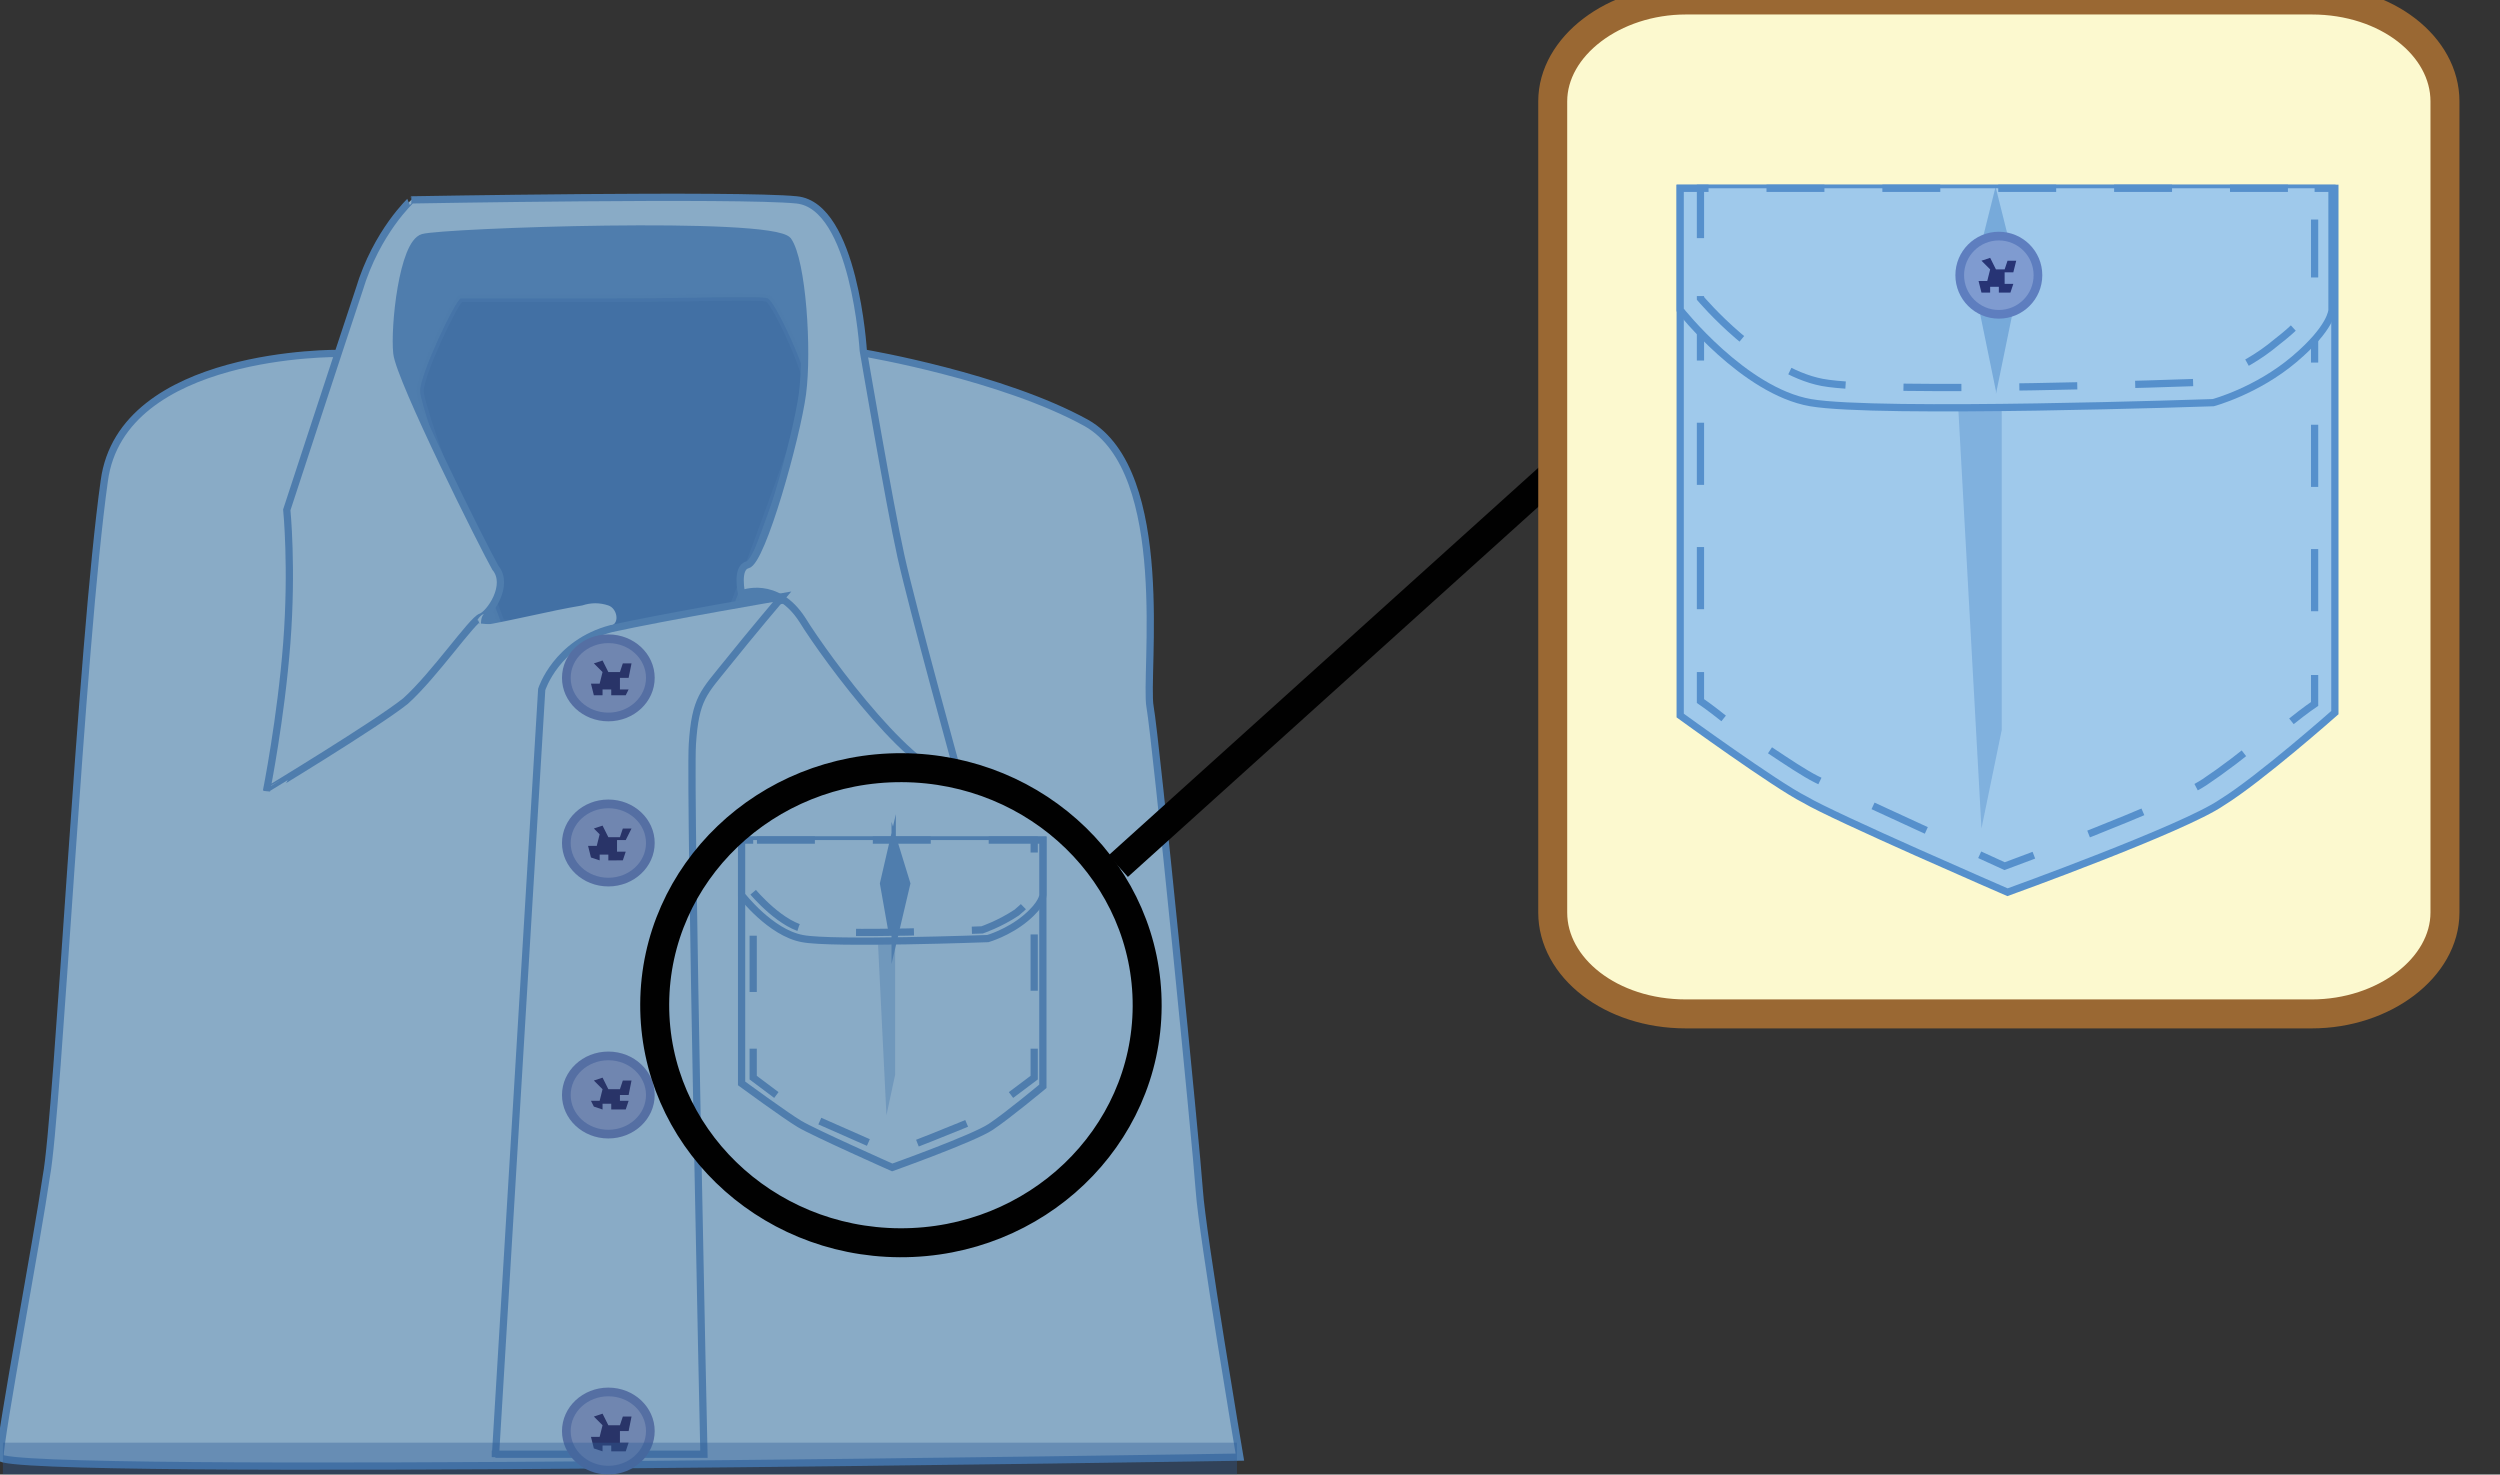 <svg xmlns="http://www.w3.org/2000/svg" version="1.0" viewBox="0 0 86.3 50.9"><rect x="0" y="0" width="86.3" height="50.9" fill="#333333" stroke="none"/><switch><g><g opacity=".8"><path fill="#9FC9EB" stroke="#5690CC" stroke-miterlimit="10" stroke-width=".25" d="M11.7 12.2s-7.5-.1-8.1 4.4c-.8 5.7-1.6 21.9-2 24-.3 2.1-1.6 9-1.6 9.7 0 .7 42.8 0 42.8 0s-1.3-7.7-1.4-9.2c-.1-1.5-1.5-15.6-1.7-16.7s.8-8.1-2.2-9.8c-2.9-1.6-7.6-2.4-7.6-2.4H11.7z"/><path fill="#5690CC" stroke="#5690CC" stroke-miterlimit="10" stroke-width=".25" d="M14.7 8.2S27 7.1 27.3 7.9c.3.8.9 4.9.9 5.3 0 .4-1.1 7.5-1.1 7.5l-5.9 1.1-4.6-.4s-4.5-5.2-4.5-6 1.8-7.1 1.8-7.1l.8-.1z"/><path fill="#2F67B2" stroke="#5690CC" stroke-miterlimit="10" stroke-width=".25" d="M27.9 13.5c0-.7-1.2-3.2-1.4-3.2-.1-.1-2.8 0-5.3 0h-5.3c-.2.1-1.4 2.6-1.4 3.2 0 .7 2.8 8 2.8 8s.8.1 1.8.1c.5.1 1.3.1 2.1.1s1.5 0 2.1-.1c1-.1 1.8-.1 1.8-.1s2.8-7.3 2.8-8z" opacity=".38"/><path fill="#9FC9EB" stroke="#5690CC" stroke-miterlimit="10" stroke-width=".25" d="M33.1 26.8s-1.6-5.8-2-7.6-1.3-7.1-1.3-7.1-.3-5-2.3-5.2c-2-.2-13.3 0-13.3 0S13 8 12.4 10c-.7 2.1-2.5 7.6-2.5 7.6s.2 2 0 4.6-.7 5.1-.7 5.1S13 25 14 24.2c1-.9 2.3-2.8 2.6-2.9.3-.1 1-1.1.5-1.7-.4-.7-3.3-6.5-3.4-7.4-.1-.9.2-3.8.9-4 .7-.2 12-.6 12.6.1.5.7.7 3.8.5 5.3s-1.4 5.8-1.9 5.9c-.4.1-.2 1-.2 1s1.2-.5 2.1.9c.8 1.3 4.1 5.8 5.4 5.4zM25.6 29v8.4s1.5 1.1 2 1.4c.5.3 3.2 1.5 3.2 1.5s2.8-1 3.4-1.4c.6-.4 1.8-1.4 1.8-1.4V29H25.6z"/><path fill="#9FC9EB" d="M26 29.3v7.8s1.4 1 1.9 1.3c.5.2 3 1.4 3 1.4s2.6-1 3.2-1.3c.6-.4 1.7-1.3 1.7-1.3v-7.8H26z"/><g fill="none" stroke="#5690CC" stroke-miterlimit="10" stroke-width=".25"><path d="M27 29.3h-1v1"/><path stroke-dasharray="1.943 1.943" d="M26 32.3v2.9"/><path d="M26 36.2v1l.8.6"/><path stroke-dasharray="1.832 1.832" d="M28.3 38.7c.9.4 2.5 1.1 2.5 1.1s2.6-1 3.2-1.3c.1 0 .1-.1.2-.1"/><path d="M34.9 37.8l.8-.6v-1"/><path stroke-dasharray="1.943 1.943" d="M35.7 34.2v-2.9"/><path d="M35.7 30.3v-1h-1"/><path stroke-dasharray="2.581 2.581" d="M32.1 29.3h-3.9"/></g><path fill="#9FC9EB" stroke="#5690CC" stroke-miterlimit="10" stroke-width=".25" d="M25.6 30.9s1 1.3 2.1 1.5c1 .2 6.4 0 6.4 0s.7-.2 1.3-.7c.6-.5.6-.8.6-.8V29H25.6v1.9z"/><path fill="#9FC9EB" stroke="#5690CC" stroke-dasharray="2" stroke-miterlimit="10" stroke-width=".25" d="M26 30.8s1 1.2 1.9 1.3c1 .2 6 0 6 0s.6-.2 1.2-.6c.6-.5.6-.7.6-.7V29H26v1.8z"/><path fill="#5690CC" d="M30.3 32.4h.6v4.7l-.3 1.4z" opacity=".42"/><path fill="#9FC9EB" d="M16.7 21.2c-.1.1-.1.3-.1.4 1.2-.2 2.3-.5 3.5-.7.3-.1.6-.1.9 0 .3.1.4.6.1.7-.8.6-1.9 1.3-2.5 2.1-.9-.5-1.7-1.3-2.1-2.3-.1.1.1-.2.2-.2z"/><path fill="#9FC9EB" stroke="#5690CC" stroke-miterlimit="10" stroke-width=".25" d="M17.1 50.3l1.6-26.5s.5-1.6 2.4-2.1c1.8-.4 5.9-1.1 5.9-1.1s-1.1 1.3-1.9 2.3c-.8 1-1.1 1.2-1.2 2.8-.1 1.6.4 24.5.4 24.5h-7.2z"/><path fill="#5690CC" stroke="#5690CC" stroke-miterlimit="10" stroke-width=".25" d="M30.9 29.2v3l.4-1.7zm-.1 3v-3l-.3 1.3z"/><ellipse cx="21" cy="23.4" fill="#5E7EBF" rx="1.6" ry="1.5"/><ellipse cx="21" cy="23.4" fill="#7F9BD0" rx="1.3" ry="1.2"/><path fill="#273475" d="M20.5 22.9l.3-.1.2.4h.4l.1-.3h.3l-.1.5h-.3v.4h.3l-.1.2h-.5v-.2h-.3v.2h-.3l-.1-.4h.3l.1-.4-.3-.3z"/><ellipse cx="21" cy="29.1" fill="#5E7EBF" rx="1.6" ry="1.5"/><ellipse cx="21" cy="29.1" fill="#7F9BD0" rx="1.3" ry="1.2"/><path fill="#273475" d="M20.5 28.6l.3-.1.2.4h.4l.1-.3h.3l-.2.4h-.3v.4h.3l-.1.3H21v-.2h-.3v.2l-.3-.1-.1-.4h.3l.1-.4-.2-.2z"/><ellipse cx="21" cy="37.8" fill="#5E7EBF" rx="1.6" ry="1.5"/><ellipse cx="21" cy="37.8" fill="#7F9BD0" rx="1.3" ry="1.2"/><path fill="#273475" d="M20.5 37.3l.3-.1.2.4h.4l.1-.3h.3l-.1.5h-.3v.2h.3l-.1.3h-.5v-.2h-.3v.2l-.3-.1-.1-.2h.3l.1-.4-.3-.3z"/><ellipse cx="21" cy="49.4" fill="#5E7EBF" rx="1.6" ry="1.5"/><ellipse cx="21" cy="49.4" fill="#7F9BD0" rx="1.3" ry="1.2"/><path fill="#273475" d="M20.5 48.9l.3-.1.2.4h.4l.1-.3h.3l-.1.5h-.3v.4h.3l-.1.3h-.5v-.2h-.3v.2l-.3-.1-.1-.4h.3l.1-.4-.3-.3z"/><path fill="#2F67B2" d="M.1 49.8h42.6v1.1H.1z" opacity=".38"/></g><ellipse cx="31.1" cy="34.7" fill="none" stroke="#010101" rx="8.5" ry="8.2" transform="rotate(.256 31.11 34.73)"/><path fill="none" stroke="#010101" d="M38.6 29.9l16.3-14.7"/><path fill="#FCF9CF" stroke="#9A6833" stroke-miterlimit="10" d="M58.2 35c-2.6 0-4.6-1.6-4.6-3.5v-28c0-1.9 2.1-3.5 4.6-3.5h21.6c2.6 0 4.6 1.6 4.6 3.5v28c0 1.9-2.1 3.5-4.6 3.5H58.2z"/><path fill="#9FC9EB" stroke="#5690CC" stroke-miterlimit="10" stroke-width=".25" d="M58 6.5v18.2s3.3 2.4 4.3 2.9c1 .6 7 3.2 7 3.2s6.1-2.2 7.4-3.1c1.3-.8 3.9-3.1 3.9-3.1V6.5H58z"/><path fill="#9FC9EB" d="M58.7 7.2v17s3.1 2.2 4.1 2.8c1 .5 6.5 3 6.5 3s5.7-2.1 6.9-2.9c1.3-.8 3.6-2.9 3.6-2.9v-17H58.7z"/><g fill="none" stroke="#5690CC" stroke-miterlimit="10" stroke-width=".25"><path d="M59.7 7.2h-1v1"/><path stroke-dasharray="2.146 2.146" d="M58.7 10.3v11.8"/><path d="M58.7 23.2v1s.3.2.8.6"/><path stroke-dasharray="2.025 2.025" d="M61.1 25.9c.6.4 1.2.8 1.6 1 1 .5 6.5 3 6.5 3s5.7-2.1 6.9-2.9c.6-.4 1.4-1 2.1-1.6"/><path d="M79.1 24.9c.5-.4.8-.6.8-.6v-1"/><path stroke-dasharray="2.146 2.146" d="M79.9 21.1V9.2"/><path d="M79.9 8.2v-1h-1"/><path stroke-dasharray="2.132 2.132" d="M76.7 7.2h-16"/></g><path fill="#9FC9EB" stroke="#5690CC" stroke-miterlimit="10" stroke-width=".25" d="M58 10.7s2.2 2.8 4.5 3.2 13.9 0 13.9 0 1.5-.4 2.8-1.5c1.3-1.1 1.3-1.7 1.3-1.7V6.5H58v4.2z"/><path fill="#9FC9EB" stroke="#5690CC" stroke-dasharray="2" stroke-miterlimit="10" stroke-width=".25" d="M58.7 10.3s2.1 2.5 4.2 2.9c2.1.4 13 0 13 0s1.4-.3 2.7-1.4c1.3-1 1.3-1.5 1.3-1.5V6.5H58.7v3.8z"/><path fill="#5690CC" d="M68.9 6.5v7.1l.8-3.9zm0 7V6.4l-.8 3.2z" opacity=".55"/><path fill="#5690CC" d="M67.6 14.1h1.5v11.1l-.7 3.4z" opacity=".42"/><circle cx="69" cy="9.5" r="1.5" fill="#5E7EBF"/><circle cx="69" cy="9.5" r="1.2" fill="#7F9BD0"/><path fill="#273475" d="M68.4 9l.3-.1.2.4h.3l.1-.3h.3l-.1.4h-.3v.4h.3l-.1.3H69v-.2h-.3v.2h-.3l-.1-.4h.3l.1-.4-.3-.3z"/></g></switch></svg>
